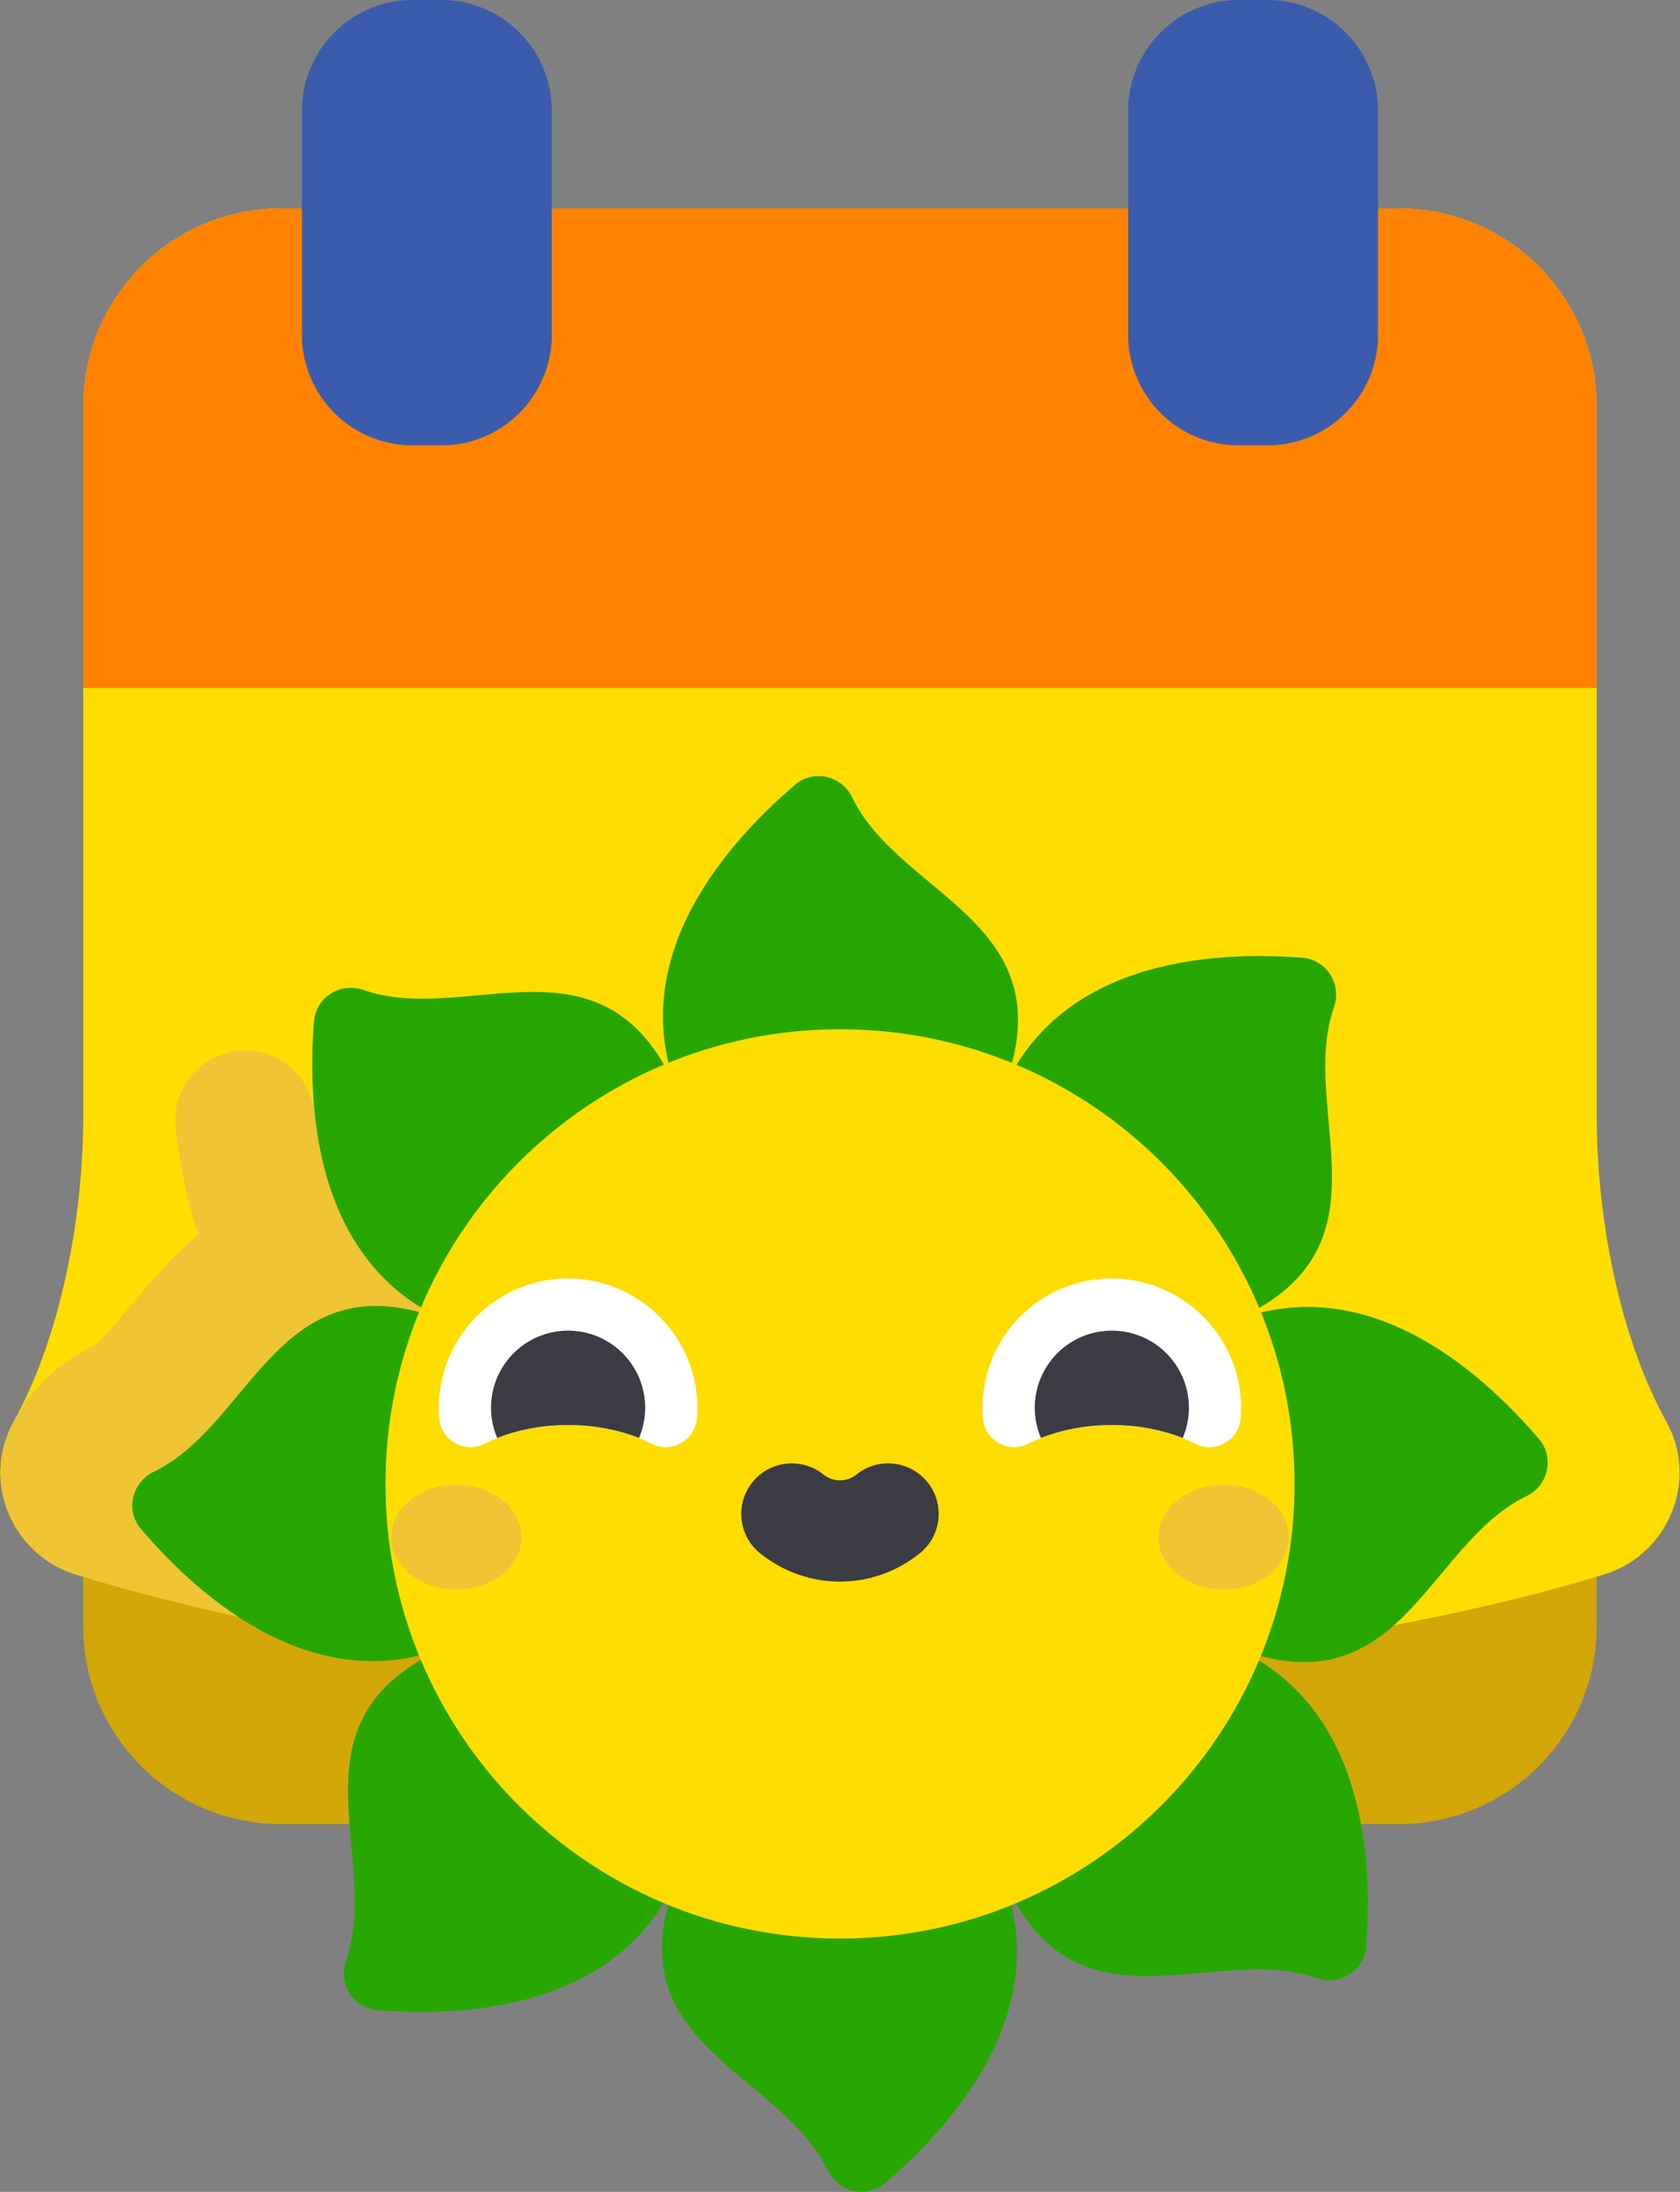 <svg width="46" height="60" viewBox="0 0 46 60" fill="none" xmlns="http://www.w3.org/2000/svg">
<rect x="0" y="0" width="46" height="60" fill="#808080" stroke="none"/>
<path d="M43.718 36.951H2.28V44.517C2.28 47.507 4.704 49.93 7.693 49.93H38.305C41.295 49.93 43.718 47.507 43.718 44.517V36.951Z" fill="#D3A608"/>
<path d="M2.281 30.538V11.117C2.281 8.128 4.704 5.705 7.694 5.705H38.306C41.295 5.705 43.719 8.128 43.719 11.117V30.538C43.719 33.273 44.315 36.544 45.63 38.924C46.521 40.536 45.678 42.562 43.917 43.1C38.586 44.727 30.699 45.917 22.641 45.917C14.584 45.917 7.414 44.727 2.083 43.1C0.321 42.562 -0.521 40.536 0.37 38.924C1.685 36.544 2.281 33.273 2.281 30.538Z" fill="#FFDD00"/>
<path d="M6.91 28.764C5.705 28.639 4.684 29.652 4.808 30.858C4.917 31.903 5.126 32.882 5.432 33.786C4.66 34.445 4.062 35.162 3.59 35.727C3.258 36.126 2.756 36.727 2.545 36.847C1.61 37.297 0.865 38.013 0.386 38.894C0.38 38.904 0.375 38.916 0.369 38.927C0.361 38.941 0.354 38.956 0.347 38.97C0.323 39.015 0.301 39.06 0.279 39.106C-0.458 40.685 0.385 42.585 2.082 43.103C3.443 43.518 4.923 43.904 6.508 44.25C5.431 43.542 4.528 42.64 3.862 41.861C3.435 41.362 3.584 40.585 4.178 40.305C6.782 39.077 7.53 34.871 11.476 35.918C11.493 35.876 11.51 35.835 11.527 35.793C9.555 34.581 8.822 32.46 8.616 30.488C8.521 29.581 7.817 28.859 6.91 28.764Z" fill="#EFC534"/>
<path d="M2.281 18.833H43.719V11.117C43.719 8.128 41.295 5.705 38.306 5.705H7.694C4.704 5.705 2.281 8.128 2.281 11.117V18.833Z" fill="#FF8300"/>
<path d="M12.081 12.192H11.296C9.624 12.192 8.268 10.836 8.268 9.164V3.028C8.268 1.356 9.624 0 11.296 0H12.081C13.754 0 15.109 1.356 15.109 3.028V9.164C15.109 10.836 13.754 12.192 12.081 12.192Z" fill="#3B5CAD"/>
<path d="M33.919 12.192H34.703C36.376 12.192 37.732 10.836 37.732 9.164V3.028C37.732 1.356 36.376 0 34.703 0H33.919C32.246 0 30.89 1.356 30.89 3.028V9.164C30.89 10.836 32.246 12.192 33.919 12.192Z" fill="#3B5CAD"/>
<path d="M27.405 29.988C29.361 25.264 24.666 24.593 23.334 21.827C23.044 21.226 22.272 21.051 21.765 21.485C19.808 23.159 17.074 26.317 18.595 29.988H27.405Z" fill="#27A600"/>
<path d="M18.596 29.99C16.64 25.267 12.845 28.112 9.947 27.098C9.317 26.878 8.648 27.301 8.596 27.966C8.396 30.533 8.696 34.7 12.367 36.22L18.596 29.99Z" fill="#27A600"/>
<path d="M12.366 36.219C7.642 34.263 6.971 38.958 4.205 40.29C3.604 40.58 3.429 41.352 3.863 41.859C5.536 43.816 8.695 46.55 12.366 45.029V36.219Z" fill="#27A600"/>
<path d="M33.635 45.027C38.358 46.984 39.029 42.289 41.795 40.956C42.396 40.667 42.571 39.895 42.137 39.388C40.464 37.431 37.305 34.697 33.635 36.217V45.027Z" fill="#27A600"/>
<path d="M33.634 36.217C38.358 34.26 35.513 30.466 36.526 27.568C36.747 26.938 36.324 26.269 35.659 26.217C33.092 26.017 28.925 26.317 27.405 29.988L33.634 36.217Z" fill="#27A600"/>
<path d="M18.594 51.255C16.638 55.978 21.333 56.649 22.665 59.416C22.955 60.017 23.727 60.191 24.234 59.758C26.191 58.084 28.925 54.926 27.404 51.255H18.594Z" fill="#27A600"/>
<path d="M27.405 51.257C29.362 55.98 33.156 53.135 36.054 54.149C36.684 54.369 37.353 53.946 37.405 53.281C37.606 50.714 37.305 46.547 33.634 45.027L27.405 51.257Z" fill="#27A600"/>
<path d="M12.366 45.027C7.642 46.984 10.488 50.778 9.474 53.676C9.253 54.306 9.676 54.975 10.341 55.027C12.908 55.228 17.075 54.928 18.595 51.257L12.366 45.027Z" fill="#27A600"/>
<path d="M23 53.065C29.874 53.065 35.446 47.493 35.446 40.62C35.446 33.746 29.874 28.174 23 28.174C16.127 28.174 10.555 33.746 10.555 40.62C10.555 47.493 16.127 53.065 23 53.065Z" fill="#FFDD00"/>
<path d="M12.495 43.511C13.481 43.511 14.28 42.869 14.28 42.077C14.28 41.284 13.481 40.642 12.495 40.642C11.509 40.642 10.71 41.284 10.71 42.077C10.71 42.869 11.509 43.511 12.495 43.511Z" fill="#EFC534"/>
<path d="M33.504 43.511C34.489 43.511 35.289 42.869 35.289 42.077C35.289 41.284 34.489 40.642 33.504 40.642C32.518 40.642 31.718 41.284 31.718 42.077C31.718 42.869 32.518 43.511 33.504 43.511Z" fill="#EFC534"/>
<path d="M15.556 39.011C16.414 39.011 17.206 39.2 17.845 39.521C18.389 39.794 19.036 39.425 19.084 38.82C19.098 38.65 19.099 38.476 19.088 38.3C18.969 36.49 17.462 35.044 15.649 34.998C13.651 34.947 12.015 36.55 12.015 38.536C12.015 38.637 12.02 38.737 12.028 38.836C12.079 39.434 12.728 39.791 13.265 39.522C13.904 39.2 14.697 39.011 15.556 39.011Z" fill="white"/>
<path d="M22.999 43.294C22.229 43.294 21.458 43.036 20.815 42.521C20.219 42.043 20.123 41.172 20.6 40.576C21.078 39.98 21.949 39.884 22.545 40.361C22.812 40.576 23.186 40.576 23.453 40.361C24.049 39.884 24.92 39.98 25.398 40.576C25.876 41.172 25.78 42.043 25.183 42.521C24.54 43.036 23.77 43.294 22.999 43.294Z" fill="#3B3B44"/>
<path d="M15.555 39.008C16.263 39.008 16.926 39.137 17.496 39.362C17.605 39.108 17.665 38.828 17.665 38.534C17.665 37.369 16.72 36.424 15.555 36.424C14.39 36.424 13.445 37.369 13.445 38.534C13.445 38.828 13.505 39.108 13.614 39.362C14.184 39.137 14.847 39.008 15.555 39.008Z" fill="#3B3B44"/>
<path d="M30.443 39.011C31.301 39.011 32.094 39.2 32.733 39.521C33.276 39.794 33.923 39.425 33.971 38.82C33.985 38.65 33.986 38.476 33.975 38.3C33.856 36.49 32.349 35.044 30.536 34.998C28.538 34.947 26.903 36.55 26.903 38.536C26.903 38.637 26.907 38.737 26.915 38.836C26.966 39.434 27.615 39.791 28.152 39.522C28.791 39.2 29.584 39.011 30.443 39.011Z" fill="white"/>
<path d="M30.443 39.008C31.151 39.008 31.814 39.137 32.384 39.362C32.493 39.108 32.553 38.828 32.553 38.534C32.553 37.369 31.608 36.424 30.443 36.424C29.278 36.424 28.333 37.369 28.333 38.534C28.333 38.828 28.393 39.108 28.502 39.362C29.072 39.137 29.735 39.008 30.443 39.008Z" fill="#3B3B44"/>
</svg>
